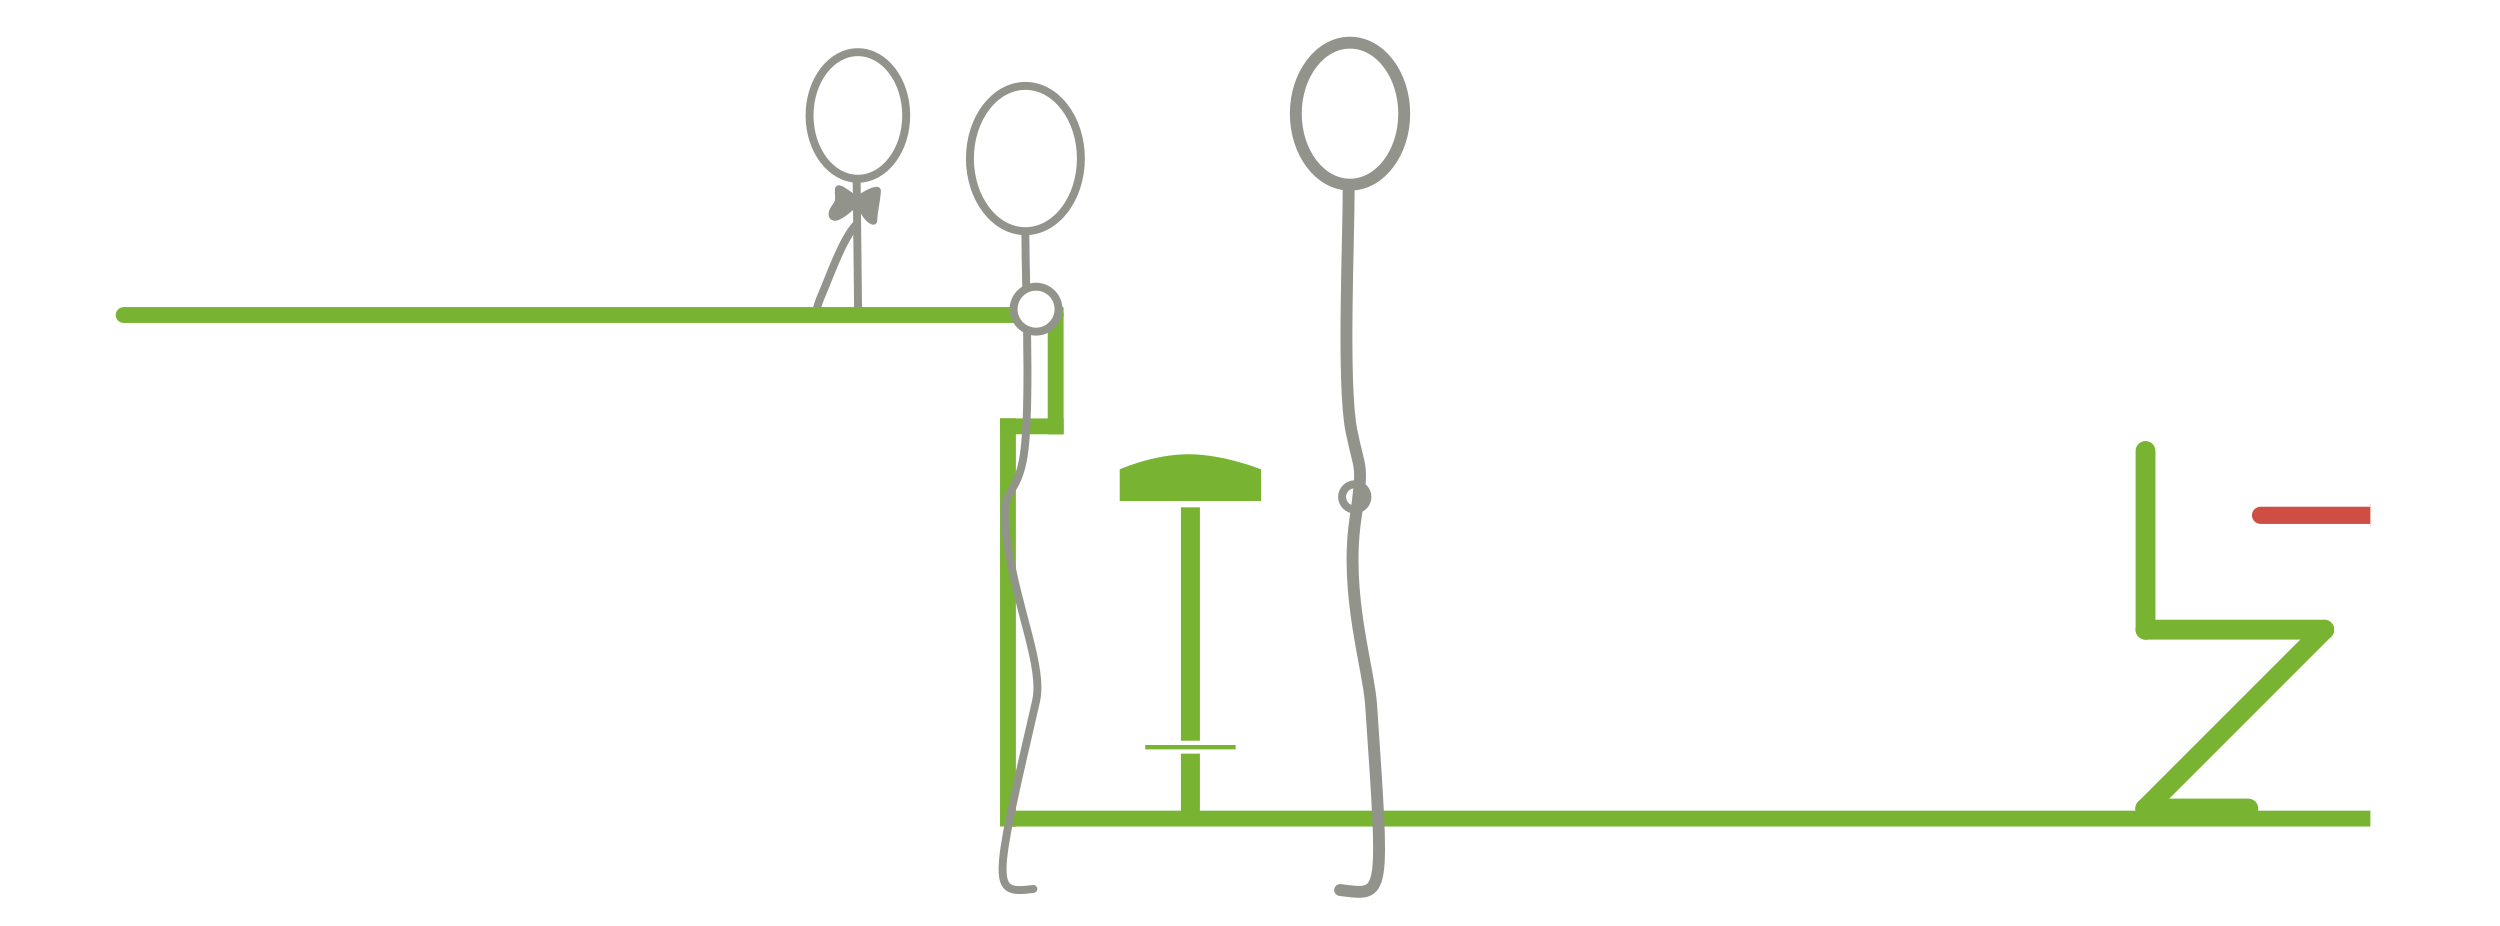 <?xml version="1.0" encoding="iso-8859-1"?>
<!-- Generator: Adobe Illustrator 13.0.0, SVG Export Plug-In . SVG Version: 6.00 Build 14948)  -->
<!DOCTYPE svg PUBLIC "-//W3C//DTD SVG 1.1//EN" "http://www.w3.org/Graphics/SVG/1.1/DTD/svg11.dtd">
<svg version="1.1" xmlns="http://www.w3.org/2000/svg" xmlns:xlink="http://www.w3.org/1999/xlink" x="0px" y="0px" width="378px"
	 height="140px" viewBox="0 0 378 140" style="enable-background:new 0 0 378 140;" xml:space="preserve">
<g id="Layer_2">
	<g>
		<rect style="fill:#FFFFFF;" width="378" height="140"/>
	</g>
</g>
<g id="Layer_1">
	<g>
		<g>
			<path style="fill:#FFFFFF;stroke:#92938B;stroke-width:1.2;" d="M122.404,17.457c0,5.284,3.271,9.569,7.309,9.569
				c4.031,0,7.305-4.285,7.305-9.569c0-5.285-3.274-9.567-7.305-9.567C125.675,7.89,122.404,12.172,122.404,17.457z"/>
			<path style="fill:none;stroke:#92938B;stroke-width:1.2;" d="M129.527,27.408c0.012,2.265,0.104,10.443,0.227,20.459"/>
			<path style="fill:#92938B;stroke:#92938B;stroke-width:1.2;stroke-linecap:round;stroke-linejoin:round;" d="M129.821,30.051
				c0.898-0.35,1.842-1.174,2.768-1.211c-0.066,1.483-0.503,3.027-0.558,4.54c-1.147-0.444-1.554-2.181-2.477-2.907
				c-0.383-0.302-0.728-0.675-1.183-0.951c-0.516-0.315-0.947-0.748-1.531-0.91c-0.045,0.598,0.108,1.325-0.039,1.907
				c-0.152,0.595-1.156,1.436-0.875,2.091c0.365,0.86,3.244-1.676,3.627-2.336"/>
			<path style="fill:none;stroke:#92938B;stroke-width:1.2;stroke-linecap:round;stroke-linejoin:round;" d="M123.161,47.869
				c0.312-1.167,0.623-2.221,0.876-2.788c1.267-2.838,3.36-9.146,5.553-11.246"/>
		</g>
	</g>
	<g>
		<g>
			<g>
				<path style="fill:#CE4E43;" d="M358.4,76.137h-16.607c-0.982,0-1.78,0.796-1.78,1.779c0,0,0-0.983,0,0
					c0,0.982,0.798,1.779,1.78,1.779H358.4"/>
				<path style="fill:none;stroke:#FFFFFF;stroke-width:0.962;" d="M358.4,76.137h-16.607c-0.982,0-1.78,0.796-1.78,1.779
					c0,0,0-0.983,0,0c0,0.982,0.798,1.779,1.78,1.779H358.4"/>
			</g>
		</g>
		<g>
			<rect x="178.075" y="73.435" style="fill:#78B432;stroke:#FFFFFF;stroke-width:0.962;" width="3.834" height="50.971"/>
			<path style="fill:#78B432;stroke:#FFFFFF;stroke-width:0.962;" d="M191.158,76.227H168.82v-5.586c0,0,5.298-2.444,10.883-2.444
				s11.455,2.444,11.455,2.444V76.227z"/>
			<rect x="172.834" y="112.32" style="fill:#78B432;stroke:#FFFFFF;stroke-width:0.641;" width="14.313" height="1.309"/>
		</g>
		
			<line style="fill:none;stroke:#78B432;stroke-width:2.399;stroke-linecap:round;" x1="18.7" y1="47.633" x2="159.616" y2="47.633"/>
		
			<line style="fill:none;stroke:#78B432;stroke-width:2.399;stroke-linecap:square;" x1="159.616" y1="47.633" x2="159.616" y2="64.464"/>
		
			<line style="fill:none;stroke:#78B432;stroke-width:2.399;stroke-linecap:square;" x1="159.616" y1="64.464" x2="152.403" y2="64.464"/>
		
			<line style="fill:none;stroke:#78B432;stroke-width:2.399;stroke-linecap:square;" x1="152.403" y1="64.464" x2="152.403" y2="123.772"/>
		<line style="fill:none;stroke:#78B432;stroke-width:2.399;" x1="152.403" y1="123.772" x2="358.4" y2="123.772"/>
		<g>
			<g>
				
					<line style="fill:none;stroke:#78B432;stroke-width:2.999;stroke-linecap:round;stroke-linejoin:round;" x1="324.402" y1="68.186" x2="324.402" y2="95.205"/>
				
					<line style="fill:none;stroke:#78B432;stroke-width:2.999;stroke-linecap:round;stroke-linejoin:round;" x1="324.402" y1="95.205" x2="351.418" y2="95.205"/>
				
					<line style="fill:none;stroke:#78B432;stroke-width:2.999;stroke-linecap:round;stroke-linejoin:round;" x1="351.418" y1="95.205" x2="324.372" y2="122.252"/>
				
					<line style="fill:none;stroke:#78B432;stroke-width:2.999;stroke-linecap:round;stroke-linejoin:round;" x1="324.372" y1="122.252" x2="339.95" y2="122.252"/>
			</g>
		</g>
	</g>
</g>
<g id="Layer_3">
	<g>
		<g>
			<g>
				<path style="fill:#FFFFFF;stroke:#92938B;stroke-width:1.2;stroke-linecap:round;stroke-linejoin:round;" d="M163.43,23.968
					c0,6.067-3.758,10.984-8.391,10.984c-4.63,0-8.386-4.917-8.386-10.984c0-6.064,3.756-10.981,8.386-10.981
					C159.672,12.986,163.43,17.903,163.43,23.968z"/>
				<path style="fill:none;stroke:#92938B;stroke-width:1.2;stroke-linecap:round;stroke-linejoin:round;" d="M155.293,49.857
					c0.124,7.747,0.113,16.044-0.651,19.841c-1.198,5.994-3.594,3.601-2.399,11.984c1.506,10.509,5.592,19.175,4.399,24.366
					c-6.543,28.348-6.793,29.158-0.401,28.358"/>
				<path style="fill:none;stroke:#92938B;stroke-width:1.2;stroke-linecap:round;stroke-linejoin:round;" d="M155.039,35.349
					c-0.007,1.896,0.058,4.798,0.13,8.149"/>
				<path style="fill:#FFFFFF;stroke:#92938B;stroke-width:1.2;stroke-linecap:round;stroke-linejoin:round;" d="M160.047,46.744
					c0,1.873-1.521,3.4-3.396,3.4c-1.872,0-3.392-1.527-3.392-3.4c0-1.876,1.52-3.394,3.392-3.394
					C158.525,43.351,160.047,44.868,160.047,46.744z"/>
			</g>
		</g>
		<g>
			<path style="fill:none;stroke:#92938B;stroke-width:1.2;stroke-linecap:round;stroke-linejoin:round;" d="M202.926,75.133
				c0,1.059,0.865,1.915,1.919,1.915c1.053,0,1.914-0.856,1.914-1.915c0-1.058-0.861-1.91-1.914-1.91
				C203.791,73.223,202.926,74.075,202.926,75.133z"/>
			<path style="fill:#FFFFFF;stroke:#92938B;stroke-width:1.799;stroke-linecap:round;stroke-linejoin:round;" d="M195.926,17.186
				c0,5.93,3.669,10.734,8.197,10.734c4.521,0,8.193-4.805,8.193-10.734c0-5.927-3.672-10.732-8.193-10.732
				C199.595,6.453,195.926,11.258,195.926,17.186z"/>
			<path style="fill:none;stroke:#92938B;stroke-width:1.799;stroke-linecap:round;stroke-linejoin:round;" d="M203.918,28.347
				c0.035,7.492-1.012,29.645,0.425,36.836c1.286,6.422,1.858,4.477,0.57,13.469c-1.606,11.267,2.011,22.258,2.401,27.961
				c1.992,29.555,2.173,28.813-4.686,27.958"/>
		</g>
	</g>
</g>
</svg>
